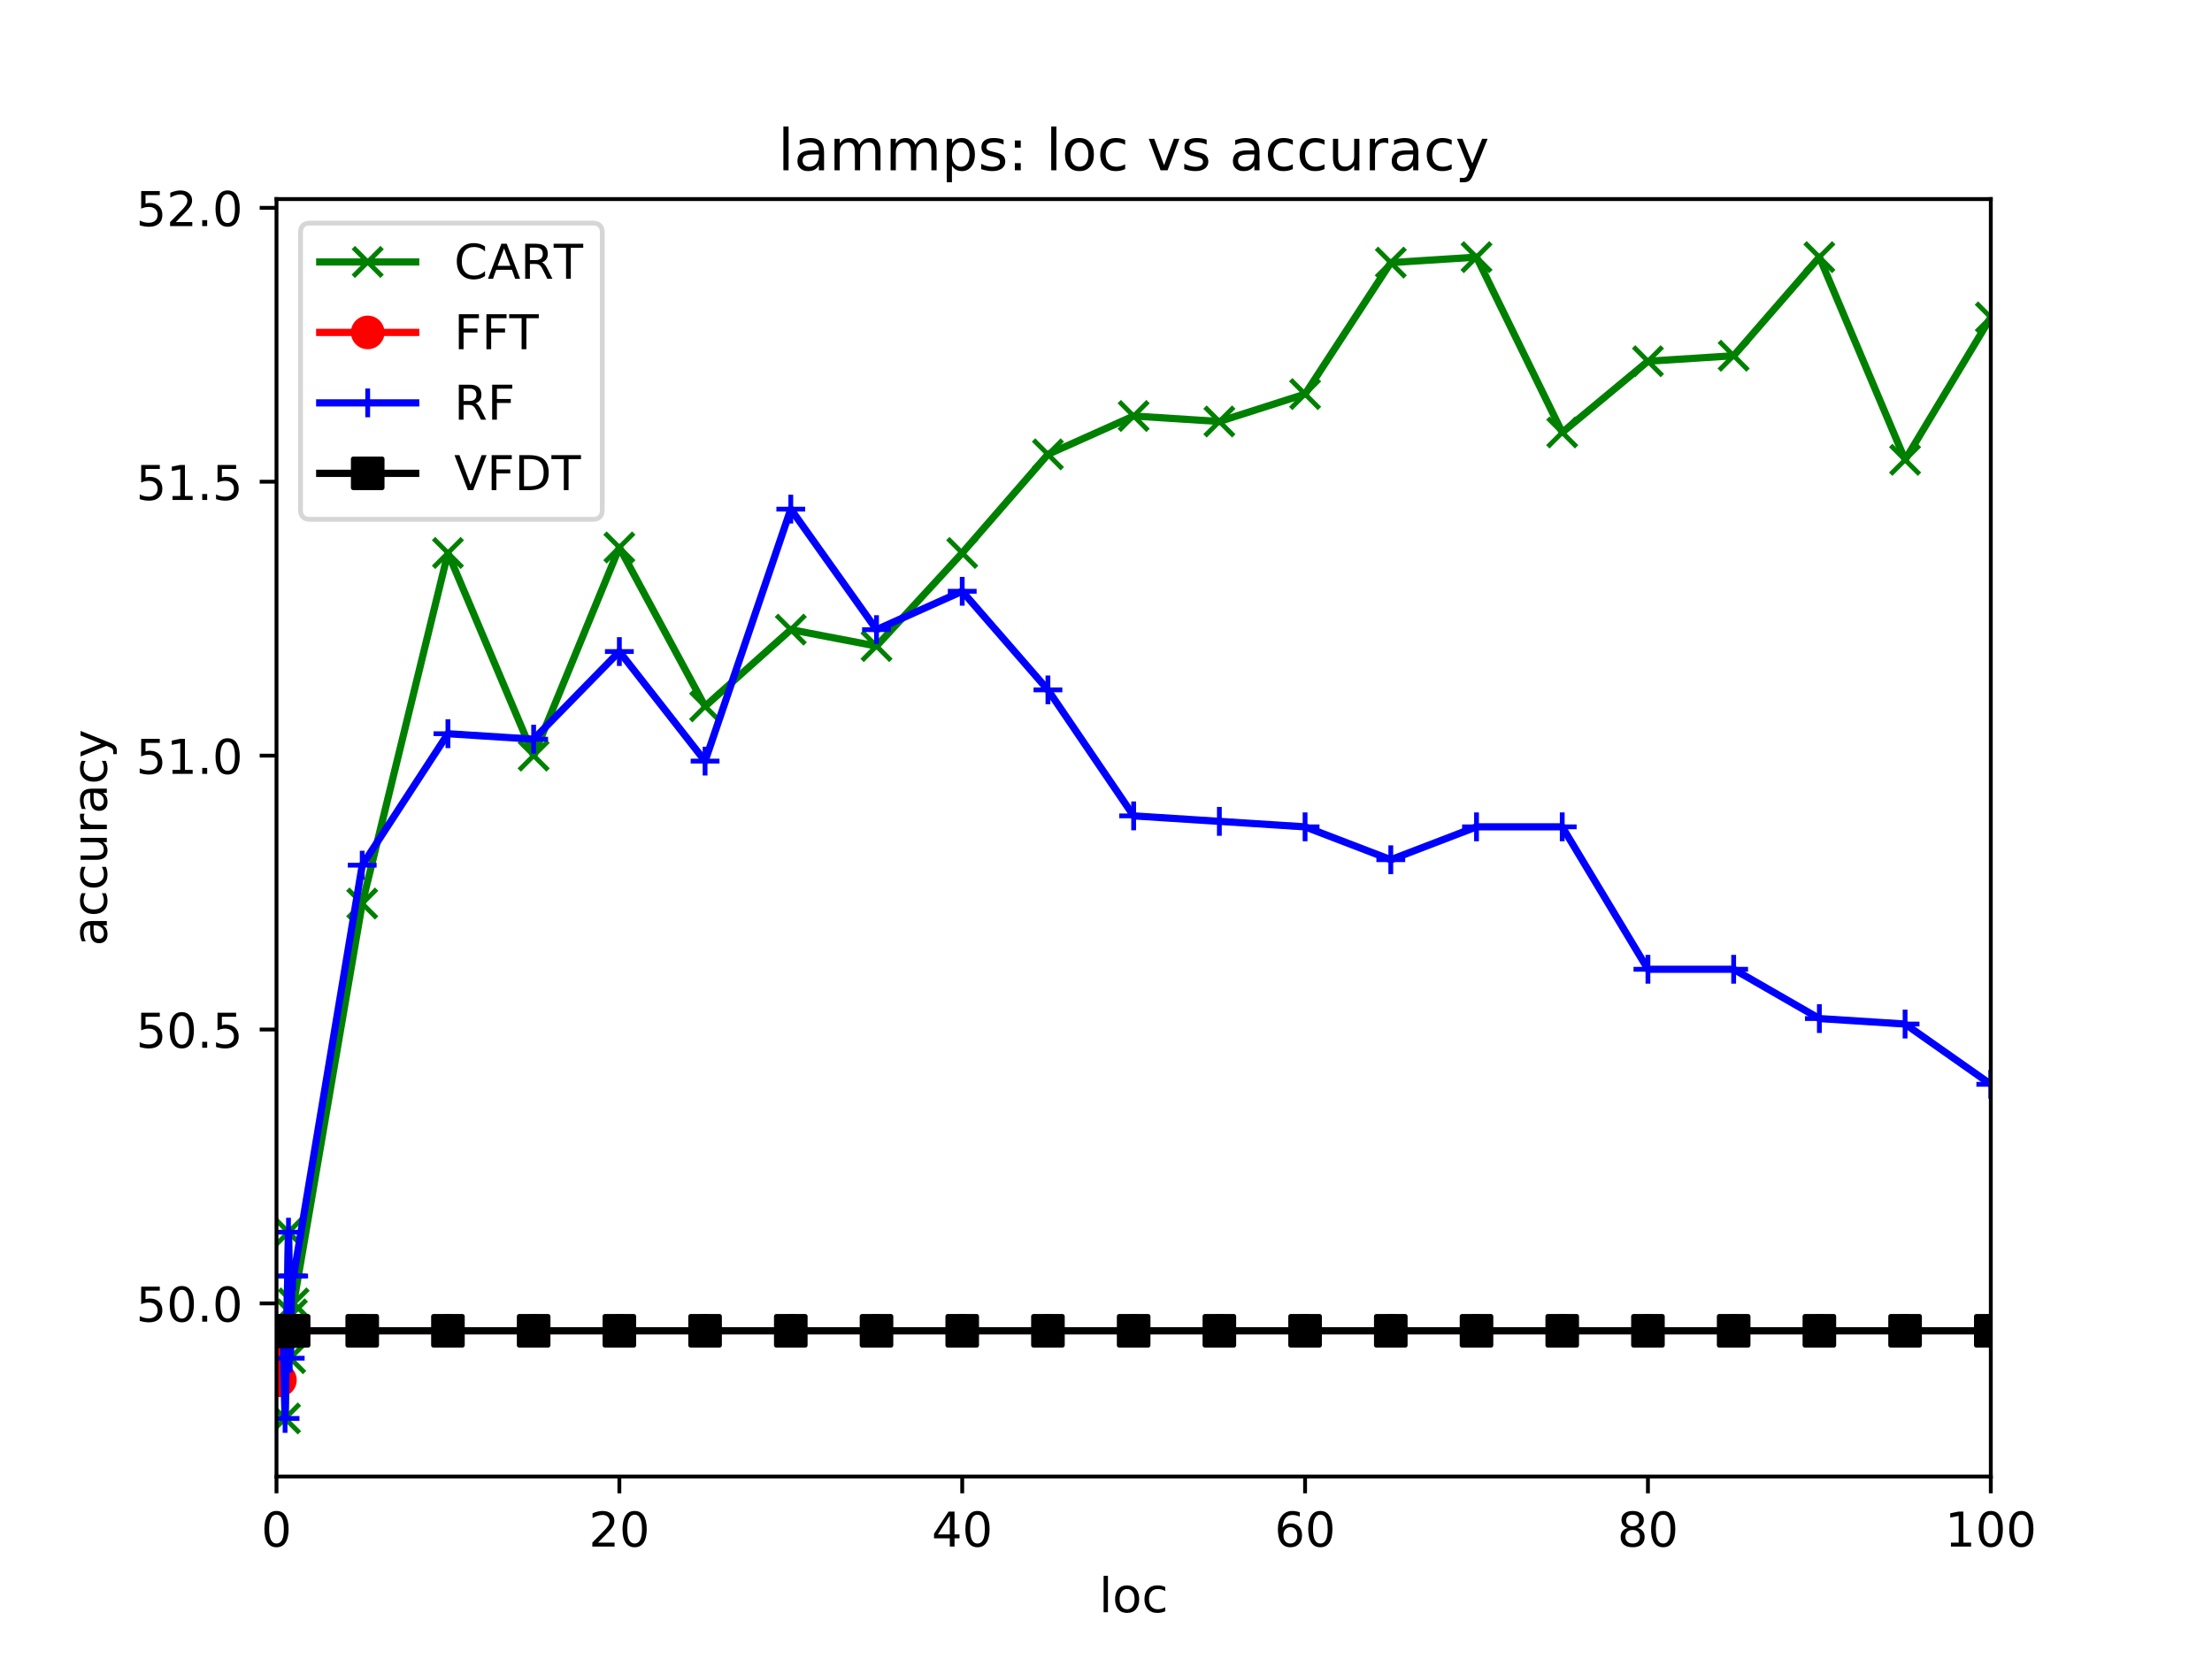 <?xml version="1.0" encoding="utf-8" standalone="no"?>
<!DOCTYPE svg PUBLIC "-//W3C//DTD SVG 1.1//EN"
  "http://www.w3.org/Graphics/SVG/1.1/DTD/svg11.dtd">
<!-- Created with matplotlib (https://matplotlib.org/) -->
<svg height="345.6pt" version="1.1" viewBox="0 0 460.8 345.6" width="460.8pt" xmlns="http://www.w3.org/2000/svg" xmlns:xlink="http://www.w3.org/1999/xlink">
 <defs>
  <style type="text/css">
*{stroke-linecap:butt;stroke-linejoin:round;}
  </style>
 </defs>
 <g id="figure_1">
  <g id="patch_1">
   <path d="M 0 345.6 
L 460.8 345.6 
L 460.8 0 
L 0 0 
z
" style="fill:#ffffff;"/>
  </g>
  <g id="axes_1">
   <g id="patch_2">
    <path d="M 57.6 307.584 
L 414.72 307.584 
L 414.72 41.472 
L 57.6 41.472 
z
" style="fill:#ffffff;"/>
   </g>
   <g id="matplotlib.axis_1">
    <g id="xtick_1">
     <g id="line2d_1">
      <defs>
       <path d="M 0 0 
L 0 3.5 
" id="m1a04aabcab" style="stroke:#000000;stroke-width:0.8;"/>
      </defs>
      <g>
       <use style="stroke:#000000;stroke-width:0.8;" x="57.6" xlink:href="#m1a04aabcab" y="307.584"/>
      </g>
     </g>
     <g id="text_1">
      <!-- 0 -->
      <defs>
       <path d="M 31.781 66.406 
Q 24.172 66.406 20.328 58.906 
Q 16.5 51.422 16.5 36.375 
Q 16.5 21.391 20.328 13.891 
Q 24.172 6.391 31.781 6.391 
Q 39.453 6.391 43.281 13.891 
Q 47.125 21.391 47.125 36.375 
Q 47.125 51.422 43.281 58.906 
Q 39.453 66.406 31.781 66.406 
z
M 31.781 74.219 
Q 44.047 74.219 50.516 64.516 
Q 56.984 54.828 56.984 36.375 
Q 56.984 17.969 50.516 8.266 
Q 44.047 -1.422 31.781 -1.422 
Q 19.531 -1.422 13.062 8.266 
Q 6.594 17.969 6.594 36.375 
Q 6.594 54.828 13.062 64.516 
Q 19.531 74.219 31.781 74.219 
z
" id="DejaVuSans-48"/>
      </defs>
      <g transform="translate(54.419 322.182)scale(0.1 -0.1)">
       <use xlink:href="#DejaVuSans-48"/>
      </g>
     </g>
    </g>
    <g id="xtick_2">
     <g id="line2d_2">
      <g>
       <use style="stroke:#000000;stroke-width:0.8;" x="129.024" xlink:href="#m1a04aabcab" y="307.584"/>
      </g>
     </g>
     <g id="text_2">
      <!-- 20 -->
      <defs>
       <path d="M 19.188 8.297 
L 53.609 8.297 
L 53.609 0 
L 7.328 0 
L 7.328 8.297 
Q 12.938 14.109 22.625 23.891 
Q 32.328 33.688 34.812 36.531 
Q 39.547 41.844 41.422 45.531 
Q 43.312 49.219 43.312 52.781 
Q 43.312 58.594 39.234 62.25 
Q 35.156 65.922 28.609 65.922 
Q 23.969 65.922 18.812 64.312 
Q 13.672 62.703 7.812 59.422 
L 7.812 69.391 
Q 13.766 71.781 18.938 73 
Q 24.125 74.219 28.422 74.219 
Q 39.75 74.219 46.484 68.547 
Q 53.219 62.891 53.219 53.422 
Q 53.219 48.922 51.531 44.891 
Q 49.859 40.875 45.406 35.406 
Q 44.188 33.984 37.641 27.219 
Q 31.109 20.453 19.188 8.297 
z
" id="DejaVuSans-50"/>
      </defs>
      <g transform="translate(122.662 322.182)scale(0.1 -0.1)">
       <use xlink:href="#DejaVuSans-50"/>
       <use x="63.623" xlink:href="#DejaVuSans-48"/>
      </g>
     </g>
    </g>
    <g id="xtick_3">
     <g id="line2d_3">
      <g>
       <use style="stroke:#000000;stroke-width:0.8;" x="200.448" xlink:href="#m1a04aabcab" y="307.584"/>
      </g>
     </g>
     <g id="text_3">
      <!-- 40 -->
      <defs>
       <path d="M 37.797 64.312 
L 12.891 25.391 
L 37.797 25.391 
z
M 35.203 72.906 
L 47.609 72.906 
L 47.609 25.391 
L 58.016 25.391 
L 58.016 17.188 
L 47.609 17.188 
L 47.609 0 
L 37.797 0 
L 37.797 17.188 
L 4.891 17.188 
L 4.891 26.703 
z
" id="DejaVuSans-52"/>
      </defs>
      <g transform="translate(194.085 322.182)scale(0.1 -0.1)">
       <use xlink:href="#DejaVuSans-52"/>
       <use x="63.623" xlink:href="#DejaVuSans-48"/>
      </g>
     </g>
    </g>
    <g id="xtick_4">
     <g id="line2d_4">
      <g>
       <use style="stroke:#000000;stroke-width:0.8;" x="271.872" xlink:href="#m1a04aabcab" y="307.584"/>
      </g>
     </g>
     <g id="text_4">
      <!-- 60 -->
      <defs>
       <path d="M 33.016 40.375 
Q 26.375 40.375 22.484 35.828 
Q 18.609 31.297 18.609 23.391 
Q 18.609 15.531 22.484 10.953 
Q 26.375 6.391 33.016 6.391 
Q 39.656 6.391 43.531 10.953 
Q 47.406 15.531 47.406 23.391 
Q 47.406 31.297 43.531 35.828 
Q 39.656 40.375 33.016 40.375 
z
M 52.594 71.297 
L 52.594 62.312 
Q 48.875 64.062 45.094 64.984 
Q 41.312 65.922 37.594 65.922 
Q 27.828 65.922 22.672 59.328 
Q 17.531 52.734 16.797 39.406 
Q 19.672 43.656 24.016 45.922 
Q 28.375 48.188 33.594 48.188 
Q 44.578 48.188 50.953 41.516 
Q 57.328 34.859 57.328 23.391 
Q 57.328 12.156 50.688 5.359 
Q 44.047 -1.422 33.016 -1.422 
Q 20.359 -1.422 13.672 8.266 
Q 6.984 17.969 6.984 36.375 
Q 6.984 53.656 15.188 63.938 
Q 23.391 74.219 37.203 74.219 
Q 40.922 74.219 44.703 73.484 
Q 48.484 72.75 52.594 71.297 
z
" id="DejaVuSans-54"/>
      </defs>
      <g transform="translate(265.51 322.182)scale(0.1 -0.1)">
       <use xlink:href="#DejaVuSans-54"/>
       <use x="63.623" xlink:href="#DejaVuSans-48"/>
      </g>
     </g>
    </g>
    <g id="xtick_5">
     <g id="line2d_5">
      <g>
       <use style="stroke:#000000;stroke-width:0.8;" x="343.296" xlink:href="#m1a04aabcab" y="307.584"/>
      </g>
     </g>
     <g id="text_5">
      <!-- 80 -->
      <defs>
       <path d="M 31.781 34.625 
Q 24.75 34.625 20.719 30.859 
Q 16.703 27.094 16.703 20.516 
Q 16.703 13.922 20.719 10.156 
Q 24.75 6.391 31.781 6.391 
Q 38.812 6.391 42.859 10.172 
Q 46.922 13.969 46.922 20.516 
Q 46.922 27.094 42.891 30.859 
Q 38.875 34.625 31.781 34.625 
z
M 21.922 38.812 
Q 15.578 40.375 12.031 44.719 
Q 8.5 49.078 8.5 55.328 
Q 8.5 64.062 14.719 69.141 
Q 20.953 74.219 31.781 74.219 
Q 42.672 74.219 48.875 69.141 
Q 55.078 64.062 55.078 55.328 
Q 55.078 49.078 51.531 44.719 
Q 48 40.375 41.703 38.812 
Q 48.828 37.156 52.797 32.312 
Q 56.781 27.484 56.781 20.516 
Q 56.781 9.906 50.312 4.234 
Q 43.844 -1.422 31.781 -1.422 
Q 19.734 -1.422 13.25 4.234 
Q 6.781 9.906 6.781 20.516 
Q 6.781 27.484 10.781 32.312 
Q 14.797 37.156 21.922 38.812 
z
M 18.312 54.391 
Q 18.312 48.734 21.844 45.562 
Q 25.391 42.391 31.781 42.391 
Q 38.141 42.391 41.719 45.562 
Q 45.312 48.734 45.312 54.391 
Q 45.312 60.062 41.719 63.234 
Q 38.141 66.406 31.781 66.406 
Q 25.391 66.406 21.844 63.234 
Q 18.312 60.062 18.312 54.391 
z
" id="DejaVuSans-56"/>
      </defs>
      <g transform="translate(336.933 322.182)scale(0.1 -0.1)">
       <use xlink:href="#DejaVuSans-56"/>
       <use x="63.623" xlink:href="#DejaVuSans-48"/>
      </g>
     </g>
    </g>
    <g id="xtick_6">
     <g id="line2d_6">
      <g>
       <use style="stroke:#000000;stroke-width:0.8;" x="414.72" xlink:href="#m1a04aabcab" y="307.584"/>
      </g>
     </g>
     <g id="text_6">
      <!-- 100 -->
      <defs>
       <path d="M 12.406 8.297 
L 28.516 8.297 
L 28.516 63.922 
L 10.984 60.406 
L 10.984 69.391 
L 28.422 72.906 
L 38.281 72.906 
L 38.281 8.297 
L 54.391 8.297 
L 54.391 0 
L 12.406 0 
z
" id="DejaVuSans-49"/>
      </defs>
      <g transform="translate(405.176 322.182)scale(0.1 -0.1)">
       <use xlink:href="#DejaVuSans-49"/>
       <use x="63.623" xlink:href="#DejaVuSans-48"/>
       <use x="127.246" xlink:href="#DejaVuSans-48"/>
      </g>
     </g>
    </g>
    <g id="text_7">
     <!-- loc -->
     <defs>
      <path d="M 9.422 75.984 
L 18.406 75.984 
L 18.406 0 
L 9.422 0 
z
" id="DejaVuSans-108"/>
      <path d="M 30.609 48.391 
Q 23.391 48.391 19.188 42.75 
Q 14.984 37.109 14.984 27.297 
Q 14.984 17.484 19.156 11.844 
Q 23.344 6.203 30.609 6.203 
Q 37.797 6.203 41.984 11.859 
Q 46.188 17.531 46.188 27.297 
Q 46.188 37.016 41.984 42.703 
Q 37.797 48.391 30.609 48.391 
z
M 30.609 56 
Q 42.328 56 49.016 48.375 
Q 55.719 40.766 55.719 27.297 
Q 55.719 13.875 49.016 6.219 
Q 42.328 -1.422 30.609 -1.422 
Q 18.844 -1.422 12.172 6.219 
Q 5.516 13.875 5.516 27.297 
Q 5.516 40.766 12.172 48.375 
Q 18.844 56 30.609 56 
z
" id="DejaVuSans-111"/>
      <path d="M 48.781 52.594 
L 48.781 44.188 
Q 44.969 46.297 41.141 47.344 
Q 37.312 48.391 33.406 48.391 
Q 24.656 48.391 19.812 42.844 
Q 14.984 37.312 14.984 27.297 
Q 14.984 17.281 19.812 11.734 
Q 24.656 6.203 33.406 6.203 
Q 37.312 6.203 41.141 7.25 
Q 44.969 8.297 48.781 10.406 
L 48.781 2.094 
Q 45.016 0.344 40.984 -0.531 
Q 36.969 -1.422 32.422 -1.422 
Q 20.062 -1.422 12.781 6.344 
Q 5.516 14.109 5.516 27.297 
Q 5.516 40.672 12.859 48.328 
Q 20.219 56 33.016 56 
Q 37.156 56 41.109 55.141 
Q 45.062 54.297 48.781 52.594 
z
" id="DejaVuSans-99"/>
     </defs>
     <g transform="translate(228.962 335.861)scale(0.1 -0.1)">
      <use xlink:href="#DejaVuSans-108"/>
      <use x="27.783" xlink:href="#DejaVuSans-111"/>
      <use x="88.965" xlink:href="#DejaVuSans-99"/>
     </g>
    </g>
   </g>
   <g id="matplotlib.axis_2">
    <g id="ytick_1">
     <g id="line2d_7">
      <defs>
       <path d="M 0 0 
L -3.5 0 
" id="ma46dc2a9f3" style="stroke:#000000;stroke-width:0.8;"/>
      </defs>
      <g>
       <use style="stroke:#000000;stroke-width:0.8;" x="57.6" xlink:href="#ma46dc2a9f3" y="271.524"/>
      </g>
     </g>
     <g id="text_8">
      <!-- 50.0 -->
      <defs>
       <path d="M 10.797 72.906 
L 49.516 72.906 
L 49.516 64.594 
L 19.828 64.594 
L 19.828 46.734 
Q 21.969 47.469 24.109 47.828 
Q 26.266 48.188 28.422 48.188 
Q 40.625 48.188 47.75 41.5 
Q 54.891 34.812 54.891 23.391 
Q 54.891 11.625 47.562 5.094 
Q 40.234 -1.422 26.906 -1.422 
Q 22.312 -1.422 17.547 -0.641 
Q 12.797 0.141 7.719 1.703 
L 7.719 11.625 
Q 12.109 9.234 16.797 8.062 
Q 21.484 6.891 26.703 6.891 
Q 35.156 6.891 40.078 11.328 
Q 45.016 15.766 45.016 23.391 
Q 45.016 31 40.078 35.438 
Q 35.156 39.891 26.703 39.891 
Q 22.75 39.891 18.812 39.016 
Q 14.891 38.141 10.797 36.281 
z
" id="DejaVuSans-53"/>
       <path d="M 10.688 12.406 
L 21 12.406 
L 21 0 
L 10.688 0 
z
" id="DejaVuSans-46"/>
      </defs>
      <g transform="translate(28.334 275.323)scale(0.1 -0.1)">
       <use xlink:href="#DejaVuSans-53"/>
       <use x="63.623" xlink:href="#DejaVuSans-48"/>
       <use x="127.246" xlink:href="#DejaVuSans-46"/>
       <use x="159.033" xlink:href="#DejaVuSans-48"/>
      </g>
     </g>
    </g>
    <g id="ytick_2">
     <g id="line2d_8">
      <g>
       <use style="stroke:#000000;stroke-width:0.8;" x="57.6" xlink:href="#ma46dc2a9f3" y="214.468"/>
      </g>
     </g>
     <g id="text_9">
      <!-- 50.5 -->
      <g transform="translate(28.334 218.267)scale(0.1 -0.1)">
       <use xlink:href="#DejaVuSans-53"/>
       <use x="63.623" xlink:href="#DejaVuSans-48"/>
       <use x="127.246" xlink:href="#DejaVuSans-46"/>
       <use x="159.033" xlink:href="#DejaVuSans-53"/>
      </g>
     </g>
    </g>
    <g id="ytick_3">
     <g id="line2d_9">
      <g>
       <use style="stroke:#000000;stroke-width:0.8;" x="57.6" xlink:href="#ma46dc2a9f3" y="157.411"/>
      </g>
     </g>
     <g id="text_10">
      <!-- 51.0 -->
      <g transform="translate(28.334 161.21)scale(0.1 -0.1)">
       <use xlink:href="#DejaVuSans-53"/>
       <use x="63.623" xlink:href="#DejaVuSans-49"/>
       <use x="127.246" xlink:href="#DejaVuSans-46"/>
       <use x="159.033" xlink:href="#DejaVuSans-48"/>
      </g>
     </g>
    </g>
    <g id="ytick_4">
     <g id="line2d_10">
      <g>
       <use style="stroke:#000000;stroke-width:0.8;" x="57.6" xlink:href="#ma46dc2a9f3" y="100.354"/>
      </g>
     </g>
     <g id="text_11">
      <!-- 51.5 -->
      <g transform="translate(28.334 104.154)scale(0.1 -0.1)">
       <use xlink:href="#DejaVuSans-53"/>
       <use x="63.623" xlink:href="#DejaVuSans-49"/>
       <use x="127.246" xlink:href="#DejaVuSans-46"/>
       <use x="159.033" xlink:href="#DejaVuSans-53"/>
      </g>
     </g>
    </g>
    <g id="ytick_5">
     <g id="line2d_11">
      <g>
       <use style="stroke:#000000;stroke-width:0.8;" x="57.6" xlink:href="#ma46dc2a9f3" y="43.298"/>
      </g>
     </g>
     <g id="text_12">
      <!-- 52.0 -->
      <g transform="translate(28.334 47.097)scale(0.1 -0.1)">
       <use xlink:href="#DejaVuSans-53"/>
       <use x="63.623" xlink:href="#DejaVuSans-50"/>
       <use x="127.246" xlink:href="#DejaVuSans-46"/>
       <use x="159.033" xlink:href="#DejaVuSans-48"/>
      </g>
     </g>
    </g>
    <g id="text_13">
     <!-- accuracy -->
     <defs>
      <path d="M 34.281 27.484 
Q 23.391 27.484 19.188 25 
Q 14.984 22.516 14.984 16.5 
Q 14.984 11.719 18.141 8.906 
Q 21.297 6.109 26.703 6.109 
Q 34.188 6.109 38.703 11.406 
Q 43.219 16.703 43.219 25.484 
L 43.219 27.484 
z
M 52.203 31.203 
L 52.203 0 
L 43.219 0 
L 43.219 8.297 
Q 40.141 3.328 35.547 0.953 
Q 30.953 -1.422 24.312 -1.422 
Q 15.922 -1.422 10.953 3.297 
Q 6 8.016 6 15.922 
Q 6 25.141 12.172 29.828 
Q 18.359 34.516 30.609 34.516 
L 43.219 34.516 
L 43.219 35.406 
Q 43.219 41.609 39.141 45 
Q 35.062 48.391 27.688 48.391 
Q 23 48.391 18.547 47.266 
Q 14.109 46.141 10.016 43.891 
L 10.016 52.203 
Q 14.938 54.109 19.578 55.047 
Q 24.219 56 28.609 56 
Q 40.484 56 46.344 49.844 
Q 52.203 43.703 52.203 31.203 
z
" id="DejaVuSans-97"/>
      <path d="M 8.5 21.578 
L 8.5 54.688 
L 17.484 54.688 
L 17.484 21.922 
Q 17.484 14.156 20.5 10.266 
Q 23.531 6.391 29.594 6.391 
Q 36.859 6.391 41.078 11.031 
Q 45.312 15.672 45.312 23.688 
L 45.312 54.688 
L 54.297 54.688 
L 54.297 0 
L 45.312 0 
L 45.312 8.406 
Q 42.047 3.422 37.719 1 
Q 33.406 -1.422 27.688 -1.422 
Q 18.266 -1.422 13.375 4.438 
Q 8.5 10.297 8.5 21.578 
z
M 31.109 56 
z
" id="DejaVuSans-117"/>
      <path d="M 41.109 46.297 
Q 39.594 47.172 37.812 47.578 
Q 36.031 48 33.891 48 
Q 26.266 48 22.188 43.047 
Q 18.109 38.094 18.109 28.812 
L 18.109 0 
L 9.078 0 
L 9.078 54.688 
L 18.109 54.688 
L 18.109 46.188 
Q 20.953 51.172 25.484 53.578 
Q 30.031 56 36.531 56 
Q 37.453 56 38.578 55.875 
Q 39.703 55.766 41.062 55.516 
z
" id="DejaVuSans-114"/>
      <path d="M 32.172 -5.078 
Q 28.375 -14.844 24.75 -17.812 
Q 21.141 -20.797 15.094 -20.797 
L 7.906 -20.797 
L 7.906 -13.281 
L 13.188 -13.281 
Q 16.891 -13.281 18.938 -11.516 
Q 21 -9.766 23.484 -3.219 
L 25.094 0.875 
L 2.984 54.688 
L 12.5 54.688 
L 29.594 11.922 
L 46.688 54.688 
L 56.203 54.688 
z
" id="DejaVuSans-121"/>
     </defs>
     <g transform="translate(22.255 197.087)rotate(-90)scale(0.1 -0.1)">
      <use xlink:href="#DejaVuSans-97"/>
      <use x="61.279" xlink:href="#DejaVuSans-99"/>
      <use x="116.26" xlink:href="#DejaVuSans-99"/>
      <use x="171.24" xlink:href="#DejaVuSans-117"/>
      <use x="234.619" xlink:href="#DejaVuSans-114"/>
      <use x="275.732" xlink:href="#DejaVuSans-97"/>
      <use x="337.012" xlink:href="#DejaVuSans-99"/>
      <use x="391.992" xlink:href="#DejaVuSans-121"/>
     </g>
    </g>
   </g>
   <g id="line2d_12">
    <path clip-path="url(#p3ede66e46a)" d="M 57.636 277.23 
L 57.671 277.23 
L 57.707 277.23 
L 57.743 277.23 
L 57.779 277.23 
L 57.814 277.23 
L 57.85 277.23 
L 57.886 277.23 
L 57.921 277.23 
L 57.957 277.23 
L 58.314 277.23 
L 58.671 277.23 
L 59.028 277.23 
L 59.386 295.488 
L 59.743 277.23 
L 60.1 256.69 
L 60.457 282.936 
L 60.814 273.806 
L 61.171 271.524 
L 75.456 188.222 
L 93.312 115.189 
L 111.168 157.411 
L 129.024 114.048 
L 146.88 147.141 
L 164.736 131.165 
L 182.592 134.588 
L 200.448 115.189 
L 218.304 94.649 
L 236.16 86.661 
L 254.016 87.802 
L 271.872 82.096 
L 289.728 54.709 
L 307.584 53.568 
L 325.44 90.084 
L 343.296 75.25 
L 361.152 74.108 
L 379.008 53.568 
L 396.864 95.79 
L 414.72 66.12 
" style="fill:none;stroke:#008000;stroke-linecap:square;stroke-width:1.5;"/>
    <defs>
     <path d="M -3 3 
L 3 -3 
M -3 -3 
L 3 3 
" id="mc37f5d7779" style="stroke:#008000;"/>
    </defs>
    <g clip-path="url(#p3ede66e46a)">
     <use style="fill:#008000;stroke:#008000;" x="57.636" xlink:href="#mc37f5d7779" y="277.23"/>
     <use style="fill:#008000;stroke:#008000;" x="57.671" xlink:href="#mc37f5d7779" y="277.23"/>
     <use style="fill:#008000;stroke:#008000;" x="57.707" xlink:href="#mc37f5d7779" y="277.23"/>
     <use style="fill:#008000;stroke:#008000;" x="57.743" xlink:href="#mc37f5d7779" y="277.23"/>
     <use style="fill:#008000;stroke:#008000;" x="57.779" xlink:href="#mc37f5d7779" y="277.23"/>
     <use style="fill:#008000;stroke:#008000;" x="57.814" xlink:href="#mc37f5d7779" y="277.23"/>
     <use style="fill:#008000;stroke:#008000;" x="57.85" xlink:href="#mc37f5d7779" y="277.23"/>
     <use style="fill:#008000;stroke:#008000;" x="57.886" xlink:href="#mc37f5d7779" y="277.23"/>
     <use style="fill:#008000;stroke:#008000;" x="57.921" xlink:href="#mc37f5d7779" y="277.23"/>
     <use style="fill:#008000;stroke:#008000;" x="57.957" xlink:href="#mc37f5d7779" y="277.23"/>
     <use style="fill:#008000;stroke:#008000;" x="58.314" xlink:href="#mc37f5d7779" y="277.23"/>
     <use style="fill:#008000;stroke:#008000;" x="58.671" xlink:href="#mc37f5d7779" y="277.23"/>
     <use style="fill:#008000;stroke:#008000;" x="59.028" xlink:href="#mc37f5d7779" y="277.23"/>
     <use style="fill:#008000;stroke:#008000;" x="59.386" xlink:href="#mc37f5d7779" y="295.488"/>
     <use style="fill:#008000;stroke:#008000;" x="59.743" xlink:href="#mc37f5d7779" y="277.23"/>
     <use style="fill:#008000;stroke:#008000;" x="60.1" xlink:href="#mc37f5d7779" y="256.69"/>
     <use style="fill:#008000;stroke:#008000;" x="60.457" xlink:href="#mc37f5d7779" y="282.936"/>
     <use style="fill:#008000;stroke:#008000;" x="60.814" xlink:href="#mc37f5d7779" y="273.806"/>
     <use style="fill:#008000;stroke:#008000;" x="61.171" xlink:href="#mc37f5d7779" y="271.524"/>
     <use style="fill:#008000;stroke:#008000;" x="75.456" xlink:href="#mc37f5d7779" y="188.222"/>
     <use style="fill:#008000;stroke:#008000;" x="93.312" xlink:href="#mc37f5d7779" y="115.189"/>
     <use style="fill:#008000;stroke:#008000;" x="111.168" xlink:href="#mc37f5d7779" y="157.411"/>
     <use style="fill:#008000;stroke:#008000;" x="129.024" xlink:href="#mc37f5d7779" y="114.048"/>
     <use style="fill:#008000;stroke:#008000;" x="146.88" xlink:href="#mc37f5d7779" y="147.141"/>
     <use style="fill:#008000;stroke:#008000;" x="164.736" xlink:href="#mc37f5d7779" y="131.165"/>
     <use style="fill:#008000;stroke:#008000;" x="182.592" xlink:href="#mc37f5d7779" y="134.588"/>
     <use style="fill:#008000;stroke:#008000;" x="200.448" xlink:href="#mc37f5d7779" y="115.189"/>
     <use style="fill:#008000;stroke:#008000;" x="218.304" xlink:href="#mc37f5d7779" y="94.649"/>
     <use style="fill:#008000;stroke:#008000;" x="236.16" xlink:href="#mc37f5d7779" y="86.661"/>
     <use style="fill:#008000;stroke:#008000;" x="254.016" xlink:href="#mc37f5d7779" y="87.802"/>
     <use style="fill:#008000;stroke:#008000;" x="271.872" xlink:href="#mc37f5d7779" y="82.096"/>
     <use style="fill:#008000;stroke:#008000;" x="289.728" xlink:href="#mc37f5d7779" y="54.709"/>
     <use style="fill:#008000;stroke:#008000;" x="307.584" xlink:href="#mc37f5d7779" y="53.568"/>
     <use style="fill:#008000;stroke:#008000;" x="325.44" xlink:href="#mc37f5d7779" y="90.084"/>
     <use style="fill:#008000;stroke:#008000;" x="343.296" xlink:href="#mc37f5d7779" y="75.25"/>
     <use style="fill:#008000;stroke:#008000;" x="361.152" xlink:href="#mc37f5d7779" y="74.108"/>
     <use style="fill:#008000;stroke:#008000;" x="379.008" xlink:href="#mc37f5d7779" y="53.568"/>
     <use style="fill:#008000;stroke:#008000;" x="396.864" xlink:href="#mc37f5d7779" y="95.79"/>
     <use style="fill:#008000;stroke:#008000;" x="414.72" xlink:href="#mc37f5d7779" y="66.12"/>
    </g>
   </g>
   <g id="line2d_13">
    <path clip-path="url(#p3ede66e46a)" d="M 57.636 287.5 
L 57.671 287.5 
L 57.707 287.5 
L 57.743 287.5 
L 57.779 287.5 
L 57.814 287.5 
L 57.85 287.5 
L 57.886 287.5 
L 57.921 287.5 
L 57.957 287.5 
L 58.314 287.5 
L 58.671 277.23 
L 59.028 277.23 
L 59.386 277.23 
L 59.743 277.23 
L 60.1 277.23 
L 60.457 277.23 
L 60.814 277.23 
L 61.171 277.23 
L 75.456 277.23 
L 93.312 277.23 
L 111.168 277.23 
L 129.024 277.23 
L 146.88 277.23 
L 164.736 277.23 
L 182.592 277.23 
L 200.448 277.23 
L 218.304 277.23 
L 236.16 277.23 
L 254.016 277.23 
L 271.872 277.23 
L 289.728 277.23 
L 307.584 277.23 
L 325.44 277.23 
L 343.296 277.23 
L 361.152 277.23 
L 379.008 277.23 
L 396.864 277.23 
L 414.72 277.23 
" style="fill:none;stroke:#ff0000;stroke-linecap:square;stroke-width:1.5;"/>
    <defs>
     <path d="M 0 3 
C 0.796 3 1.559 2.684 2.121 2.121 
C 2.684 1.559 3 0.796 3 0 
C 3 -0.796 2.684 -1.559 2.121 -2.121 
C 1.559 -2.684 0.796 -3 0 -3 
C -0.796 -3 -1.559 -2.684 -2.121 -2.121 
C -2.684 -1.559 -3 -0.796 -3 0 
C -3 0.796 -2.684 1.559 -2.121 2.121 
C -1.559 2.684 -0.796 3 0 3 
z
" id="md1bc47a694" style="stroke:#ff0000;"/>
    </defs>
    <g clip-path="url(#p3ede66e46a)">
     <use style="fill:#ff0000;stroke:#ff0000;" x="57.636" xlink:href="#md1bc47a694" y="287.5"/>
     <use style="fill:#ff0000;stroke:#ff0000;" x="57.671" xlink:href="#md1bc47a694" y="287.5"/>
     <use style="fill:#ff0000;stroke:#ff0000;" x="57.707" xlink:href="#md1bc47a694" y="287.5"/>
     <use style="fill:#ff0000;stroke:#ff0000;" x="57.743" xlink:href="#md1bc47a694" y="287.5"/>
     <use style="fill:#ff0000;stroke:#ff0000;" x="57.779" xlink:href="#md1bc47a694" y="287.5"/>
     <use style="fill:#ff0000;stroke:#ff0000;" x="57.814" xlink:href="#md1bc47a694" y="287.5"/>
     <use style="fill:#ff0000;stroke:#ff0000;" x="57.85" xlink:href="#md1bc47a694" y="287.5"/>
     <use style="fill:#ff0000;stroke:#ff0000;" x="57.886" xlink:href="#md1bc47a694" y="287.5"/>
     <use style="fill:#ff0000;stroke:#ff0000;" x="57.921" xlink:href="#md1bc47a694" y="287.5"/>
     <use style="fill:#ff0000;stroke:#ff0000;" x="57.957" xlink:href="#md1bc47a694" y="287.5"/>
     <use style="fill:#ff0000;stroke:#ff0000;" x="58.314" xlink:href="#md1bc47a694" y="287.5"/>
     <use style="fill:#ff0000;stroke:#ff0000;" x="58.671" xlink:href="#md1bc47a694" y="277.23"/>
     <use style="fill:#ff0000;stroke:#ff0000;" x="59.028" xlink:href="#md1bc47a694" y="277.23"/>
     <use style="fill:#ff0000;stroke:#ff0000;" x="59.386" xlink:href="#md1bc47a694" y="277.23"/>
     <use style="fill:#ff0000;stroke:#ff0000;" x="59.743" xlink:href="#md1bc47a694" y="277.23"/>
     <use style="fill:#ff0000;stroke:#ff0000;" x="60.1" xlink:href="#md1bc47a694" y="277.23"/>
     <use style="fill:#ff0000;stroke:#ff0000;" x="60.457" xlink:href="#md1bc47a694" y="277.23"/>
     <use style="fill:#ff0000;stroke:#ff0000;" x="60.814" xlink:href="#md1bc47a694" y="277.23"/>
     <use style="fill:#ff0000;stroke:#ff0000;" x="61.171" xlink:href="#md1bc47a694" y="277.23"/>
     <use style="fill:#ff0000;stroke:#ff0000;" x="75.456" xlink:href="#md1bc47a694" y="277.23"/>
     <use style="fill:#ff0000;stroke:#ff0000;" x="93.312" xlink:href="#md1bc47a694" y="277.23"/>
     <use style="fill:#ff0000;stroke:#ff0000;" x="111.168" xlink:href="#md1bc47a694" y="277.23"/>
     <use style="fill:#ff0000;stroke:#ff0000;" x="129.024" xlink:href="#md1bc47a694" y="277.23"/>
     <use style="fill:#ff0000;stroke:#ff0000;" x="146.88" xlink:href="#md1bc47a694" y="277.23"/>
     <use style="fill:#ff0000;stroke:#ff0000;" x="164.736" xlink:href="#md1bc47a694" y="277.23"/>
     <use style="fill:#ff0000;stroke:#ff0000;" x="182.592" xlink:href="#md1bc47a694" y="277.23"/>
     <use style="fill:#ff0000;stroke:#ff0000;" x="200.448" xlink:href="#md1bc47a694" y="277.23"/>
     <use style="fill:#ff0000;stroke:#ff0000;" x="218.304" xlink:href="#md1bc47a694" y="277.23"/>
     <use style="fill:#ff0000;stroke:#ff0000;" x="236.16" xlink:href="#md1bc47a694" y="277.23"/>
     <use style="fill:#ff0000;stroke:#ff0000;" x="254.016" xlink:href="#md1bc47a694" y="277.23"/>
     <use style="fill:#ff0000;stroke:#ff0000;" x="271.872" xlink:href="#md1bc47a694" y="277.23"/>
     <use style="fill:#ff0000;stroke:#ff0000;" x="289.728" xlink:href="#md1bc47a694" y="277.23"/>
     <use style="fill:#ff0000;stroke:#ff0000;" x="307.584" xlink:href="#md1bc47a694" y="277.23"/>
     <use style="fill:#ff0000;stroke:#ff0000;" x="325.44" xlink:href="#md1bc47a694" y="277.23"/>
     <use style="fill:#ff0000;stroke:#ff0000;" x="343.296" xlink:href="#md1bc47a694" y="277.23"/>
     <use style="fill:#ff0000;stroke:#ff0000;" x="361.152" xlink:href="#md1bc47a694" y="277.23"/>
     <use style="fill:#ff0000;stroke:#ff0000;" x="379.008" xlink:href="#md1bc47a694" y="277.23"/>
     <use style="fill:#ff0000;stroke:#ff0000;" x="396.864" xlink:href="#md1bc47a694" y="277.23"/>
     <use style="fill:#ff0000;stroke:#ff0000;" x="414.72" xlink:href="#md1bc47a694" y="277.23"/>
    </g>
   </g>
   <g id="line2d_14">
    <path clip-path="url(#p3ede66e46a)" d="M 57.636 277.23 
L 57.671 277.23 
L 57.707 277.23 
L 57.743 277.23 
L 57.779 277.23 
L 57.814 277.23 
L 57.85 277.23 
L 57.886 277.23 
L 57.921 277.23 
L 57.957 277.23 
L 58.314 277.23 
L 58.671 277.23 
L 59.028 277.23 
L 59.386 295.488 
L 59.743 277.23 
L 60.1 256.69 
L 60.457 282.936 
L 60.814 265.819 
L 61.171 265.819 
L 75.456 180.234 
L 93.312 152.846 
L 111.168 153.988 
L 129.024 135.73 
L 146.88 158.552 
L 164.736 106.06 
L 182.592 131.165 
L 200.448 123.177 
L 218.304 143.717 
L 236.16 169.963 
L 254.016 171.105 
L 271.872 172.246 
L 289.728 179.093 
L 307.584 172.246 
L 325.44 172.246 
L 343.296 201.915 
L 361.152 201.915 
L 379.008 212.185 
L 396.864 213.326 
L 414.72 225.879 
" style="fill:none;stroke:#0000ff;stroke-linecap:square;stroke-width:1.5;"/>
    <defs>
     <path d="M -3 0 
L 3 0 
M 0 3 
L 0 -3 
" id="m242e34e37d" style="stroke:#0000ff;"/>
    </defs>
    <g clip-path="url(#p3ede66e46a)">
     <use style="fill:#0000ff;stroke:#0000ff;" x="57.636" xlink:href="#m242e34e37d" y="277.23"/>
     <use style="fill:#0000ff;stroke:#0000ff;" x="57.671" xlink:href="#m242e34e37d" y="277.23"/>
     <use style="fill:#0000ff;stroke:#0000ff;" x="57.707" xlink:href="#m242e34e37d" y="277.23"/>
     <use style="fill:#0000ff;stroke:#0000ff;" x="57.743" xlink:href="#m242e34e37d" y="277.23"/>
     <use style="fill:#0000ff;stroke:#0000ff;" x="57.779" xlink:href="#m242e34e37d" y="277.23"/>
     <use style="fill:#0000ff;stroke:#0000ff;" x="57.814" xlink:href="#m242e34e37d" y="277.23"/>
     <use style="fill:#0000ff;stroke:#0000ff;" x="57.85" xlink:href="#m242e34e37d" y="277.23"/>
     <use style="fill:#0000ff;stroke:#0000ff;" x="57.886" xlink:href="#m242e34e37d" y="277.23"/>
     <use style="fill:#0000ff;stroke:#0000ff;" x="57.921" xlink:href="#m242e34e37d" y="277.23"/>
     <use style="fill:#0000ff;stroke:#0000ff;" x="57.957" xlink:href="#m242e34e37d" y="277.23"/>
     <use style="fill:#0000ff;stroke:#0000ff;" x="58.314" xlink:href="#m242e34e37d" y="277.23"/>
     <use style="fill:#0000ff;stroke:#0000ff;" x="58.671" xlink:href="#m242e34e37d" y="277.23"/>
     <use style="fill:#0000ff;stroke:#0000ff;" x="59.028" xlink:href="#m242e34e37d" y="277.23"/>
     <use style="fill:#0000ff;stroke:#0000ff;" x="59.386" xlink:href="#m242e34e37d" y="295.488"/>
     <use style="fill:#0000ff;stroke:#0000ff;" x="59.743" xlink:href="#m242e34e37d" y="277.23"/>
     <use style="fill:#0000ff;stroke:#0000ff;" x="60.1" xlink:href="#m242e34e37d" y="256.69"/>
     <use style="fill:#0000ff;stroke:#0000ff;" x="60.457" xlink:href="#m242e34e37d" y="282.936"/>
     <use style="fill:#0000ff;stroke:#0000ff;" x="60.814" xlink:href="#m242e34e37d" y="265.819"/>
     <use style="fill:#0000ff;stroke:#0000ff;" x="61.171" xlink:href="#m242e34e37d" y="265.819"/>
     <use style="fill:#0000ff;stroke:#0000ff;" x="75.456" xlink:href="#m242e34e37d" y="180.234"/>
     <use style="fill:#0000ff;stroke:#0000ff;" x="93.312" xlink:href="#m242e34e37d" y="152.846"/>
     <use style="fill:#0000ff;stroke:#0000ff;" x="111.168" xlink:href="#m242e34e37d" y="153.988"/>
     <use style="fill:#0000ff;stroke:#0000ff;" x="129.024" xlink:href="#m242e34e37d" y="135.73"/>
     <use style="fill:#0000ff;stroke:#0000ff;" x="146.88" xlink:href="#m242e34e37d" y="158.552"/>
     <use style="fill:#0000ff;stroke:#0000ff;" x="164.736" xlink:href="#m242e34e37d" y="106.06"/>
     <use style="fill:#0000ff;stroke:#0000ff;" x="182.592" xlink:href="#m242e34e37d" y="131.165"/>
     <use style="fill:#0000ff;stroke:#0000ff;" x="200.448" xlink:href="#m242e34e37d" y="123.177"/>
     <use style="fill:#0000ff;stroke:#0000ff;" x="218.304" xlink:href="#m242e34e37d" y="143.717"/>
     <use style="fill:#0000ff;stroke:#0000ff;" x="236.16" xlink:href="#m242e34e37d" y="169.963"/>
     <use style="fill:#0000ff;stroke:#0000ff;" x="254.016" xlink:href="#m242e34e37d" y="171.105"/>
     <use style="fill:#0000ff;stroke:#0000ff;" x="271.872" xlink:href="#m242e34e37d" y="172.246"/>
     <use style="fill:#0000ff;stroke:#0000ff;" x="289.728" xlink:href="#m242e34e37d" y="179.093"/>
     <use style="fill:#0000ff;stroke:#0000ff;" x="307.584" xlink:href="#m242e34e37d" y="172.246"/>
     <use style="fill:#0000ff;stroke:#0000ff;" x="325.44" xlink:href="#m242e34e37d" y="172.246"/>
     <use style="fill:#0000ff;stroke:#0000ff;" x="343.296" xlink:href="#m242e34e37d" y="201.915"/>
     <use style="fill:#0000ff;stroke:#0000ff;" x="361.152" xlink:href="#m242e34e37d" y="201.915"/>
     <use style="fill:#0000ff;stroke:#0000ff;" x="379.008" xlink:href="#m242e34e37d" y="212.185"/>
     <use style="fill:#0000ff;stroke:#0000ff;" x="396.864" xlink:href="#m242e34e37d" y="213.326"/>
     <use style="fill:#0000ff;stroke:#0000ff;" x="414.72" xlink:href="#m242e34e37d" y="225.879"/>
    </g>
   </g>
   <g id="line2d_15">
    <path clip-path="url(#p3ede66e46a)" d="M 57.636 277.23 
L 57.671 277.23 
L 57.707 277.23 
L 57.743 277.23 
L 57.779 277.23 
L 57.814 277.23 
L 57.85 277.23 
L 57.886 277.23 
L 57.921 277.23 
L 57.957 277.23 
L 58.314 277.23 
L 58.671 277.23 
L 59.028 277.23 
L 59.386 277.23 
L 59.743 277.23 
L 60.1 277.23 
L 60.457 277.23 
L 60.814 277.23 
L 61.171 277.23 
L 75.456 277.23 
L 93.312 277.23 
L 111.168 277.23 
L 129.024 277.23 
L 146.88 277.23 
L 164.736 277.23 
L 182.592 277.23 
L 200.448 277.23 
L 218.304 277.23 
L 236.16 277.23 
L 254.016 277.23 
L 271.872 277.23 
L 289.728 277.23 
L 307.584 277.23 
L 325.44 277.23 
L 343.296 277.23 
L 361.152 277.23 
L 379.008 277.23 
L 396.864 277.23 
L 414.72 277.23 
" style="fill:none;stroke:#000000;stroke-linecap:square;stroke-width:1.5;"/>
    <defs>
     <path d="M -3 3 
L 3 3 
L 3 -3 
L -3 -3 
z
" id="m435d47b118" style="stroke:#000000;stroke-linejoin:miter;"/>
    </defs>
    <g clip-path="url(#p3ede66e46a)">
     <use style="stroke:#000000;stroke-linejoin:miter;" x="57.636" xlink:href="#m435d47b118" y="277.23"/>
     <use style="stroke:#000000;stroke-linejoin:miter;" x="57.671" xlink:href="#m435d47b118" y="277.23"/>
     <use style="stroke:#000000;stroke-linejoin:miter;" x="57.707" xlink:href="#m435d47b118" y="277.23"/>
     <use style="stroke:#000000;stroke-linejoin:miter;" x="57.743" xlink:href="#m435d47b118" y="277.23"/>
     <use style="stroke:#000000;stroke-linejoin:miter;" x="57.779" xlink:href="#m435d47b118" y="277.23"/>
     <use style="stroke:#000000;stroke-linejoin:miter;" x="57.814" xlink:href="#m435d47b118" y="277.23"/>
     <use style="stroke:#000000;stroke-linejoin:miter;" x="57.85" xlink:href="#m435d47b118" y="277.23"/>
     <use style="stroke:#000000;stroke-linejoin:miter;" x="57.886" xlink:href="#m435d47b118" y="277.23"/>
     <use style="stroke:#000000;stroke-linejoin:miter;" x="57.921" xlink:href="#m435d47b118" y="277.23"/>
     <use style="stroke:#000000;stroke-linejoin:miter;" x="57.957" xlink:href="#m435d47b118" y="277.23"/>
     <use style="stroke:#000000;stroke-linejoin:miter;" x="58.314" xlink:href="#m435d47b118" y="277.23"/>
     <use style="stroke:#000000;stroke-linejoin:miter;" x="58.671" xlink:href="#m435d47b118" y="277.23"/>
     <use style="stroke:#000000;stroke-linejoin:miter;" x="59.028" xlink:href="#m435d47b118" y="277.23"/>
     <use style="stroke:#000000;stroke-linejoin:miter;" x="59.386" xlink:href="#m435d47b118" y="277.23"/>
     <use style="stroke:#000000;stroke-linejoin:miter;" x="59.743" xlink:href="#m435d47b118" y="277.23"/>
     <use style="stroke:#000000;stroke-linejoin:miter;" x="60.1" xlink:href="#m435d47b118" y="277.23"/>
     <use style="stroke:#000000;stroke-linejoin:miter;" x="60.457" xlink:href="#m435d47b118" y="277.23"/>
     <use style="stroke:#000000;stroke-linejoin:miter;" x="60.814" xlink:href="#m435d47b118" y="277.23"/>
     <use style="stroke:#000000;stroke-linejoin:miter;" x="61.171" xlink:href="#m435d47b118" y="277.23"/>
     <use style="stroke:#000000;stroke-linejoin:miter;" x="75.456" xlink:href="#m435d47b118" y="277.23"/>
     <use style="stroke:#000000;stroke-linejoin:miter;" x="93.312" xlink:href="#m435d47b118" y="277.23"/>
     <use style="stroke:#000000;stroke-linejoin:miter;" x="111.168" xlink:href="#m435d47b118" y="277.23"/>
     <use style="stroke:#000000;stroke-linejoin:miter;" x="129.024" xlink:href="#m435d47b118" y="277.23"/>
     <use style="stroke:#000000;stroke-linejoin:miter;" x="146.88" xlink:href="#m435d47b118" y="277.23"/>
     <use style="stroke:#000000;stroke-linejoin:miter;" x="164.736" xlink:href="#m435d47b118" y="277.23"/>
     <use style="stroke:#000000;stroke-linejoin:miter;" x="182.592" xlink:href="#m435d47b118" y="277.23"/>
     <use style="stroke:#000000;stroke-linejoin:miter;" x="200.448" xlink:href="#m435d47b118" y="277.23"/>
     <use style="stroke:#000000;stroke-linejoin:miter;" x="218.304" xlink:href="#m435d47b118" y="277.23"/>
     <use style="stroke:#000000;stroke-linejoin:miter;" x="236.16" xlink:href="#m435d47b118" y="277.23"/>
     <use style="stroke:#000000;stroke-linejoin:miter;" x="254.016" xlink:href="#m435d47b118" y="277.23"/>
     <use style="stroke:#000000;stroke-linejoin:miter;" x="271.872" xlink:href="#m435d47b118" y="277.23"/>
     <use style="stroke:#000000;stroke-linejoin:miter;" x="289.728" xlink:href="#m435d47b118" y="277.23"/>
     <use style="stroke:#000000;stroke-linejoin:miter;" x="307.584" xlink:href="#m435d47b118" y="277.23"/>
     <use style="stroke:#000000;stroke-linejoin:miter;" x="325.44" xlink:href="#m435d47b118" y="277.23"/>
     <use style="stroke:#000000;stroke-linejoin:miter;" x="343.296" xlink:href="#m435d47b118" y="277.23"/>
     <use style="stroke:#000000;stroke-linejoin:miter;" x="361.152" xlink:href="#m435d47b118" y="277.23"/>
     <use style="stroke:#000000;stroke-linejoin:miter;" x="379.008" xlink:href="#m435d47b118" y="277.23"/>
     <use style="stroke:#000000;stroke-linejoin:miter;" x="396.864" xlink:href="#m435d47b118" y="277.23"/>
     <use style="stroke:#000000;stroke-linejoin:miter;" x="414.72" xlink:href="#m435d47b118" y="277.23"/>
    </g>
   </g>
   <g id="patch_3">
    <path d="M 57.6 307.584 
L 57.6 41.472 
" style="fill:none;stroke:#000000;stroke-linecap:square;stroke-linejoin:miter;stroke-width:0.8;"/>
   </g>
   <g id="patch_4">
    <path d="M 414.72 307.584 
L 414.72 41.472 
" style="fill:none;stroke:#000000;stroke-linecap:square;stroke-linejoin:miter;stroke-width:0.8;"/>
   </g>
   <g id="patch_5">
    <path d="M 57.6 307.584 
L 414.72 307.584 
" style="fill:none;stroke:#000000;stroke-linecap:square;stroke-linejoin:miter;stroke-width:0.8;"/>
   </g>
   <g id="patch_6">
    <path d="M 57.6 41.472 
L 414.72 41.472 
" style="fill:none;stroke:#000000;stroke-linecap:square;stroke-linejoin:miter;stroke-width:0.8;"/>
   </g>
   <g id="text_14">
    <!-- lammps: loc vs accuracy -->
    <defs>
     <path d="M 52 44.188 
Q 55.375 50.25 60.062 53.125 
Q 64.75 56 71.094 56 
Q 79.641 56 84.281 50.016 
Q 88.922 44.047 88.922 33.016 
L 88.922 0 
L 79.891 0 
L 79.891 32.719 
Q 79.891 40.578 77.094 44.375 
Q 74.312 48.188 68.609 48.188 
Q 61.625 48.188 57.562 43.547 
Q 53.516 38.922 53.516 30.906 
L 53.516 0 
L 44.484 0 
L 44.484 32.719 
Q 44.484 40.625 41.703 44.406 
Q 38.922 48.188 33.109 48.188 
Q 26.219 48.188 22.156 43.531 
Q 18.109 38.875 18.109 30.906 
L 18.109 0 
L 9.078 0 
L 9.078 54.688 
L 18.109 54.688 
L 18.109 46.188 
Q 21.188 51.219 25.484 53.609 
Q 29.781 56 35.688 56 
Q 41.656 56 45.828 52.969 
Q 50 49.953 52 44.188 
z
" id="DejaVuSans-109"/>
     <path d="M 18.109 8.203 
L 18.109 -20.797 
L 9.078 -20.797 
L 9.078 54.688 
L 18.109 54.688 
L 18.109 46.391 
Q 20.953 51.266 25.266 53.625 
Q 29.594 56 35.594 56 
Q 45.562 56 51.781 48.094 
Q 58.016 40.188 58.016 27.297 
Q 58.016 14.406 51.781 6.484 
Q 45.562 -1.422 35.594 -1.422 
Q 29.594 -1.422 25.266 0.953 
Q 20.953 3.328 18.109 8.203 
z
M 48.688 27.297 
Q 48.688 37.203 44.609 42.844 
Q 40.531 48.484 33.406 48.484 
Q 26.266 48.484 22.188 42.844 
Q 18.109 37.203 18.109 27.297 
Q 18.109 17.391 22.188 11.75 
Q 26.266 6.109 33.406 6.109 
Q 40.531 6.109 44.609 11.75 
Q 48.688 17.391 48.688 27.297 
z
" id="DejaVuSans-112"/>
     <path d="M 44.281 53.078 
L 44.281 44.578 
Q 40.484 46.531 36.375 47.5 
Q 32.281 48.484 27.875 48.484 
Q 21.188 48.484 17.844 46.438 
Q 14.5 44.391 14.5 40.281 
Q 14.5 37.156 16.891 35.375 
Q 19.281 33.594 26.516 31.984 
L 29.594 31.297 
Q 39.156 29.25 43.188 25.516 
Q 47.219 21.781 47.219 15.094 
Q 47.219 7.469 41.188 3.016 
Q 35.156 -1.422 24.609 -1.422 
Q 20.219 -1.422 15.453 -0.562 
Q 10.688 0.297 5.422 2 
L 5.422 11.281 
Q 10.406 8.688 15.234 7.391 
Q 20.062 6.109 24.812 6.109 
Q 31.156 6.109 34.562 8.281 
Q 37.984 10.453 37.984 14.406 
Q 37.984 18.062 35.516 20.016 
Q 33.062 21.969 24.703 23.781 
L 21.578 24.516 
Q 13.234 26.266 9.516 29.906 
Q 5.812 33.547 5.812 39.891 
Q 5.812 47.609 11.281 51.797 
Q 16.75 56 26.812 56 
Q 31.781 56 36.172 55.266 
Q 40.578 54.547 44.281 53.078 
z
" id="DejaVuSans-115"/>
     <path d="M 11.719 12.406 
L 22.016 12.406 
L 22.016 0 
L 11.719 0 
z
M 11.719 51.703 
L 22.016 51.703 
L 22.016 39.312 
L 11.719 39.312 
z
" id="DejaVuSans-58"/>
     <path id="DejaVuSans-32"/>
     <path d="M 2.984 54.688 
L 12.5 54.688 
L 29.594 8.797 
L 46.688 54.688 
L 56.203 54.688 
L 35.688 0 
L 23.484 0 
z
" id="DejaVuSans-118"/>
    </defs>
    <g transform="translate(162.066 35.472)scale(0.12 -0.12)">
     <use xlink:href="#DejaVuSans-108"/>
     <use x="27.783" xlink:href="#DejaVuSans-97"/>
     <use x="89.062" xlink:href="#DejaVuSans-109"/>
     <use x="186.475" xlink:href="#DejaVuSans-109"/>
     <use x="283.887" xlink:href="#DejaVuSans-112"/>
     <use x="347.363" xlink:href="#DejaVuSans-115"/>
     <use x="399.463" xlink:href="#DejaVuSans-58"/>
     <use x="433.154" xlink:href="#DejaVuSans-32"/>
     <use x="464.941" xlink:href="#DejaVuSans-108"/>
     <use x="492.725" xlink:href="#DejaVuSans-111"/>
     <use x="553.906" xlink:href="#DejaVuSans-99"/>
     <use x="608.887" xlink:href="#DejaVuSans-32"/>
     <use x="640.674" xlink:href="#DejaVuSans-118"/>
     <use x="699.854" xlink:href="#DejaVuSans-115"/>
     <use x="751.953" xlink:href="#DejaVuSans-32"/>
     <use x="783.74" xlink:href="#DejaVuSans-97"/>
     <use x="845.02" xlink:href="#DejaVuSans-99"/>
     <use x="900" xlink:href="#DejaVuSans-99"/>
     <use x="954.98" xlink:href="#DejaVuSans-117"/>
     <use x="1018.359" xlink:href="#DejaVuSans-114"/>
     <use x="1059.473" xlink:href="#DejaVuSans-97"/>
     <use x="1120.752" xlink:href="#DejaVuSans-99"/>
     <use x="1175.732" xlink:href="#DejaVuSans-121"/>
    </g>
   </g>
   <g id="legend_1">
    <g id="patch_7">
     <path d="M 64.6 108.184 
L 123.469 108.184 
Q 125.469 108.184 125.469 106.184 
L 125.469 48.472 
Q 125.469 46.472 123.469 46.472 
L 64.6 46.472 
Q 62.6 46.472 62.6 48.472 
L 62.6 106.184 
Q 62.6 108.184 64.6 108.184 
z
" style="fill:#ffffff;opacity:0.8;stroke:#cccccc;stroke-linejoin:miter;"/>
    </g>
    <g id="line2d_16">
     <path d="M 66.6 54.57 
L 86.6 54.57 
" style="fill:none;stroke:#008000;stroke-linecap:square;stroke-width:1.5;"/>
    </g>
    <g id="line2d_17">
     <g>
      <use style="fill:#008000;stroke:#008000;" x="76.6" xlink:href="#mc37f5d7779" y="54.57"/>
     </g>
    </g>
    <g id="text_15">
     <!-- CART -->
     <defs>
      <path d="M 64.406 67.281 
L 64.406 56.891 
Q 59.422 61.531 53.781 63.812 
Q 48.141 66.109 41.797 66.109 
Q 29.297 66.109 22.656 58.469 
Q 16.016 50.828 16.016 36.375 
Q 16.016 21.969 22.656 14.328 
Q 29.297 6.688 41.797 6.688 
Q 48.141 6.688 53.781 8.984 
Q 59.422 11.281 64.406 15.922 
L 64.406 5.609 
Q 59.234 2.094 53.438 0.328 
Q 47.656 -1.422 41.219 -1.422 
Q 24.656 -1.422 15.125 8.703 
Q 5.609 18.844 5.609 36.375 
Q 5.609 53.953 15.125 64.078 
Q 24.656 74.219 41.219 74.219 
Q 47.75 74.219 53.531 72.484 
Q 59.328 70.75 64.406 67.281 
z
" id="DejaVuSans-67"/>
      <path d="M 34.188 63.188 
L 20.797 26.906 
L 47.609 26.906 
z
M 28.609 72.906 
L 39.797 72.906 
L 67.578 0 
L 57.328 0 
L 50.688 18.703 
L 17.828 18.703 
L 11.188 0 
L 0.781 0 
z
" id="DejaVuSans-65"/>
      <path d="M 44.391 34.188 
Q 47.562 33.109 50.562 29.594 
Q 53.562 26.078 56.594 19.922 
L 66.609 0 
L 56 0 
L 46.688 18.703 
Q 43.062 26.031 39.672 28.422 
Q 36.281 30.812 30.422 30.812 
L 19.672 30.812 
L 19.672 0 
L 9.812 0 
L 9.812 72.906 
L 32.078 72.906 
Q 44.578 72.906 50.734 67.672 
Q 56.891 62.453 56.891 51.906 
Q 56.891 45.016 53.688 40.469 
Q 50.484 35.938 44.391 34.188 
z
M 19.672 64.797 
L 19.672 38.922 
L 32.078 38.922 
Q 39.203 38.922 42.844 42.219 
Q 46.484 45.516 46.484 51.906 
Q 46.484 58.297 42.844 61.547 
Q 39.203 64.797 32.078 64.797 
z
" id="DejaVuSans-82"/>
      <path d="M -0.297 72.906 
L 61.375 72.906 
L 61.375 64.594 
L 35.5 64.594 
L 35.5 0 
L 25.594 0 
L 25.594 64.594 
L -0.297 64.594 
z
" id="DejaVuSans-84"/>
     </defs>
     <g transform="translate(94.6 58.07)scale(0.1 -0.1)">
      <use xlink:href="#DejaVuSans-67"/>
      <use x="69.824" xlink:href="#DejaVuSans-65"/>
      <use x="138.232" xlink:href="#DejaVuSans-82"/>
      <use x="207.605" xlink:href="#DejaVuSans-84"/>
     </g>
    </g>
    <g id="line2d_18">
     <path d="M 66.6 69.249 
L 86.6 69.249 
" style="fill:none;stroke:#ff0000;stroke-linecap:square;stroke-width:1.5;"/>
    </g>
    <g id="line2d_19">
     <g>
      <use style="fill:#ff0000;stroke:#ff0000;" x="76.6" xlink:href="#md1bc47a694" y="69.249"/>
     </g>
    </g>
    <g id="text_16">
     <!-- FFT -->
     <defs>
      <path d="M 9.812 72.906 
L 51.703 72.906 
L 51.703 64.594 
L 19.672 64.594 
L 19.672 43.109 
L 48.578 43.109 
L 48.578 34.812 
L 19.672 34.812 
L 19.672 0 
L 9.812 0 
z
" id="DejaVuSans-70"/>
     </defs>
     <g transform="translate(94.6 72.749)scale(0.1 -0.1)">
      <use xlink:href="#DejaVuSans-70"/>
      <use x="57.52" xlink:href="#DejaVuSans-70"/>
      <use x="115.023" xlink:href="#DejaVuSans-84"/>
     </g>
    </g>
    <g id="line2d_20">
     <path d="M 66.6 83.927 
L 86.6 83.927 
" style="fill:none;stroke:#0000ff;stroke-linecap:square;stroke-width:1.5;"/>
    </g>
    <g id="line2d_21">
     <g>
      <use style="fill:#0000ff;stroke:#0000ff;" x="76.6" xlink:href="#m242e34e37d" y="83.927"/>
     </g>
    </g>
    <g id="text_17">
     <!-- RF -->
     <g transform="translate(94.6 87.427)scale(0.1 -0.1)">
      <use xlink:href="#DejaVuSans-82"/>
      <use x="69.482" xlink:href="#DejaVuSans-70"/>
     </g>
    </g>
    <g id="line2d_22">
     <path d="M 66.6 98.605 
L 86.6 98.605 
" style="fill:none;stroke:#000000;stroke-linecap:square;stroke-width:1.5;"/>
    </g>
    <g id="line2d_23">
     <g>
      <use style="stroke:#000000;stroke-linejoin:miter;" x="76.6" xlink:href="#m435d47b118" y="98.605"/>
     </g>
    </g>
    <g id="text_18">
     <!-- VFDT -->
     <defs>
      <path d="M 28.609 0 
L 0.781 72.906 
L 11.078 72.906 
L 34.188 11.531 
L 57.328 72.906 
L 67.578 72.906 
L 39.797 0 
z
" id="DejaVuSans-86"/>
      <path d="M 19.672 64.797 
L 19.672 8.109 
L 31.594 8.109 
Q 46.688 8.109 53.688 14.938 
Q 60.688 21.781 60.688 36.531 
Q 60.688 51.172 53.688 57.984 
Q 46.688 64.797 31.594 64.797 
z
M 9.812 72.906 
L 30.078 72.906 
Q 51.266 72.906 61.172 64.094 
Q 71.094 55.281 71.094 36.531 
Q 71.094 17.672 61.125 8.828 
Q 51.172 0 30.078 0 
L 9.812 0 
z
" id="DejaVuSans-68"/>
     </defs>
     <g transform="translate(94.6 102.105)scale(0.1 -0.1)">
      <use xlink:href="#DejaVuSans-86"/>
      <use x="68.408" xlink:href="#DejaVuSans-70"/>
      <use x="125.928" xlink:href="#DejaVuSans-68"/>
      <use x="202.93" xlink:href="#DejaVuSans-84"/>
     </g>
    </g>
   </g>
  </g>
 </g>
 <defs>
  <clipPath id="p3ede66e46a">
   <rect height="266.112" width="357.12" x="57.6" y="41.472"/>
  </clipPath>
 </defs>
</svg>
